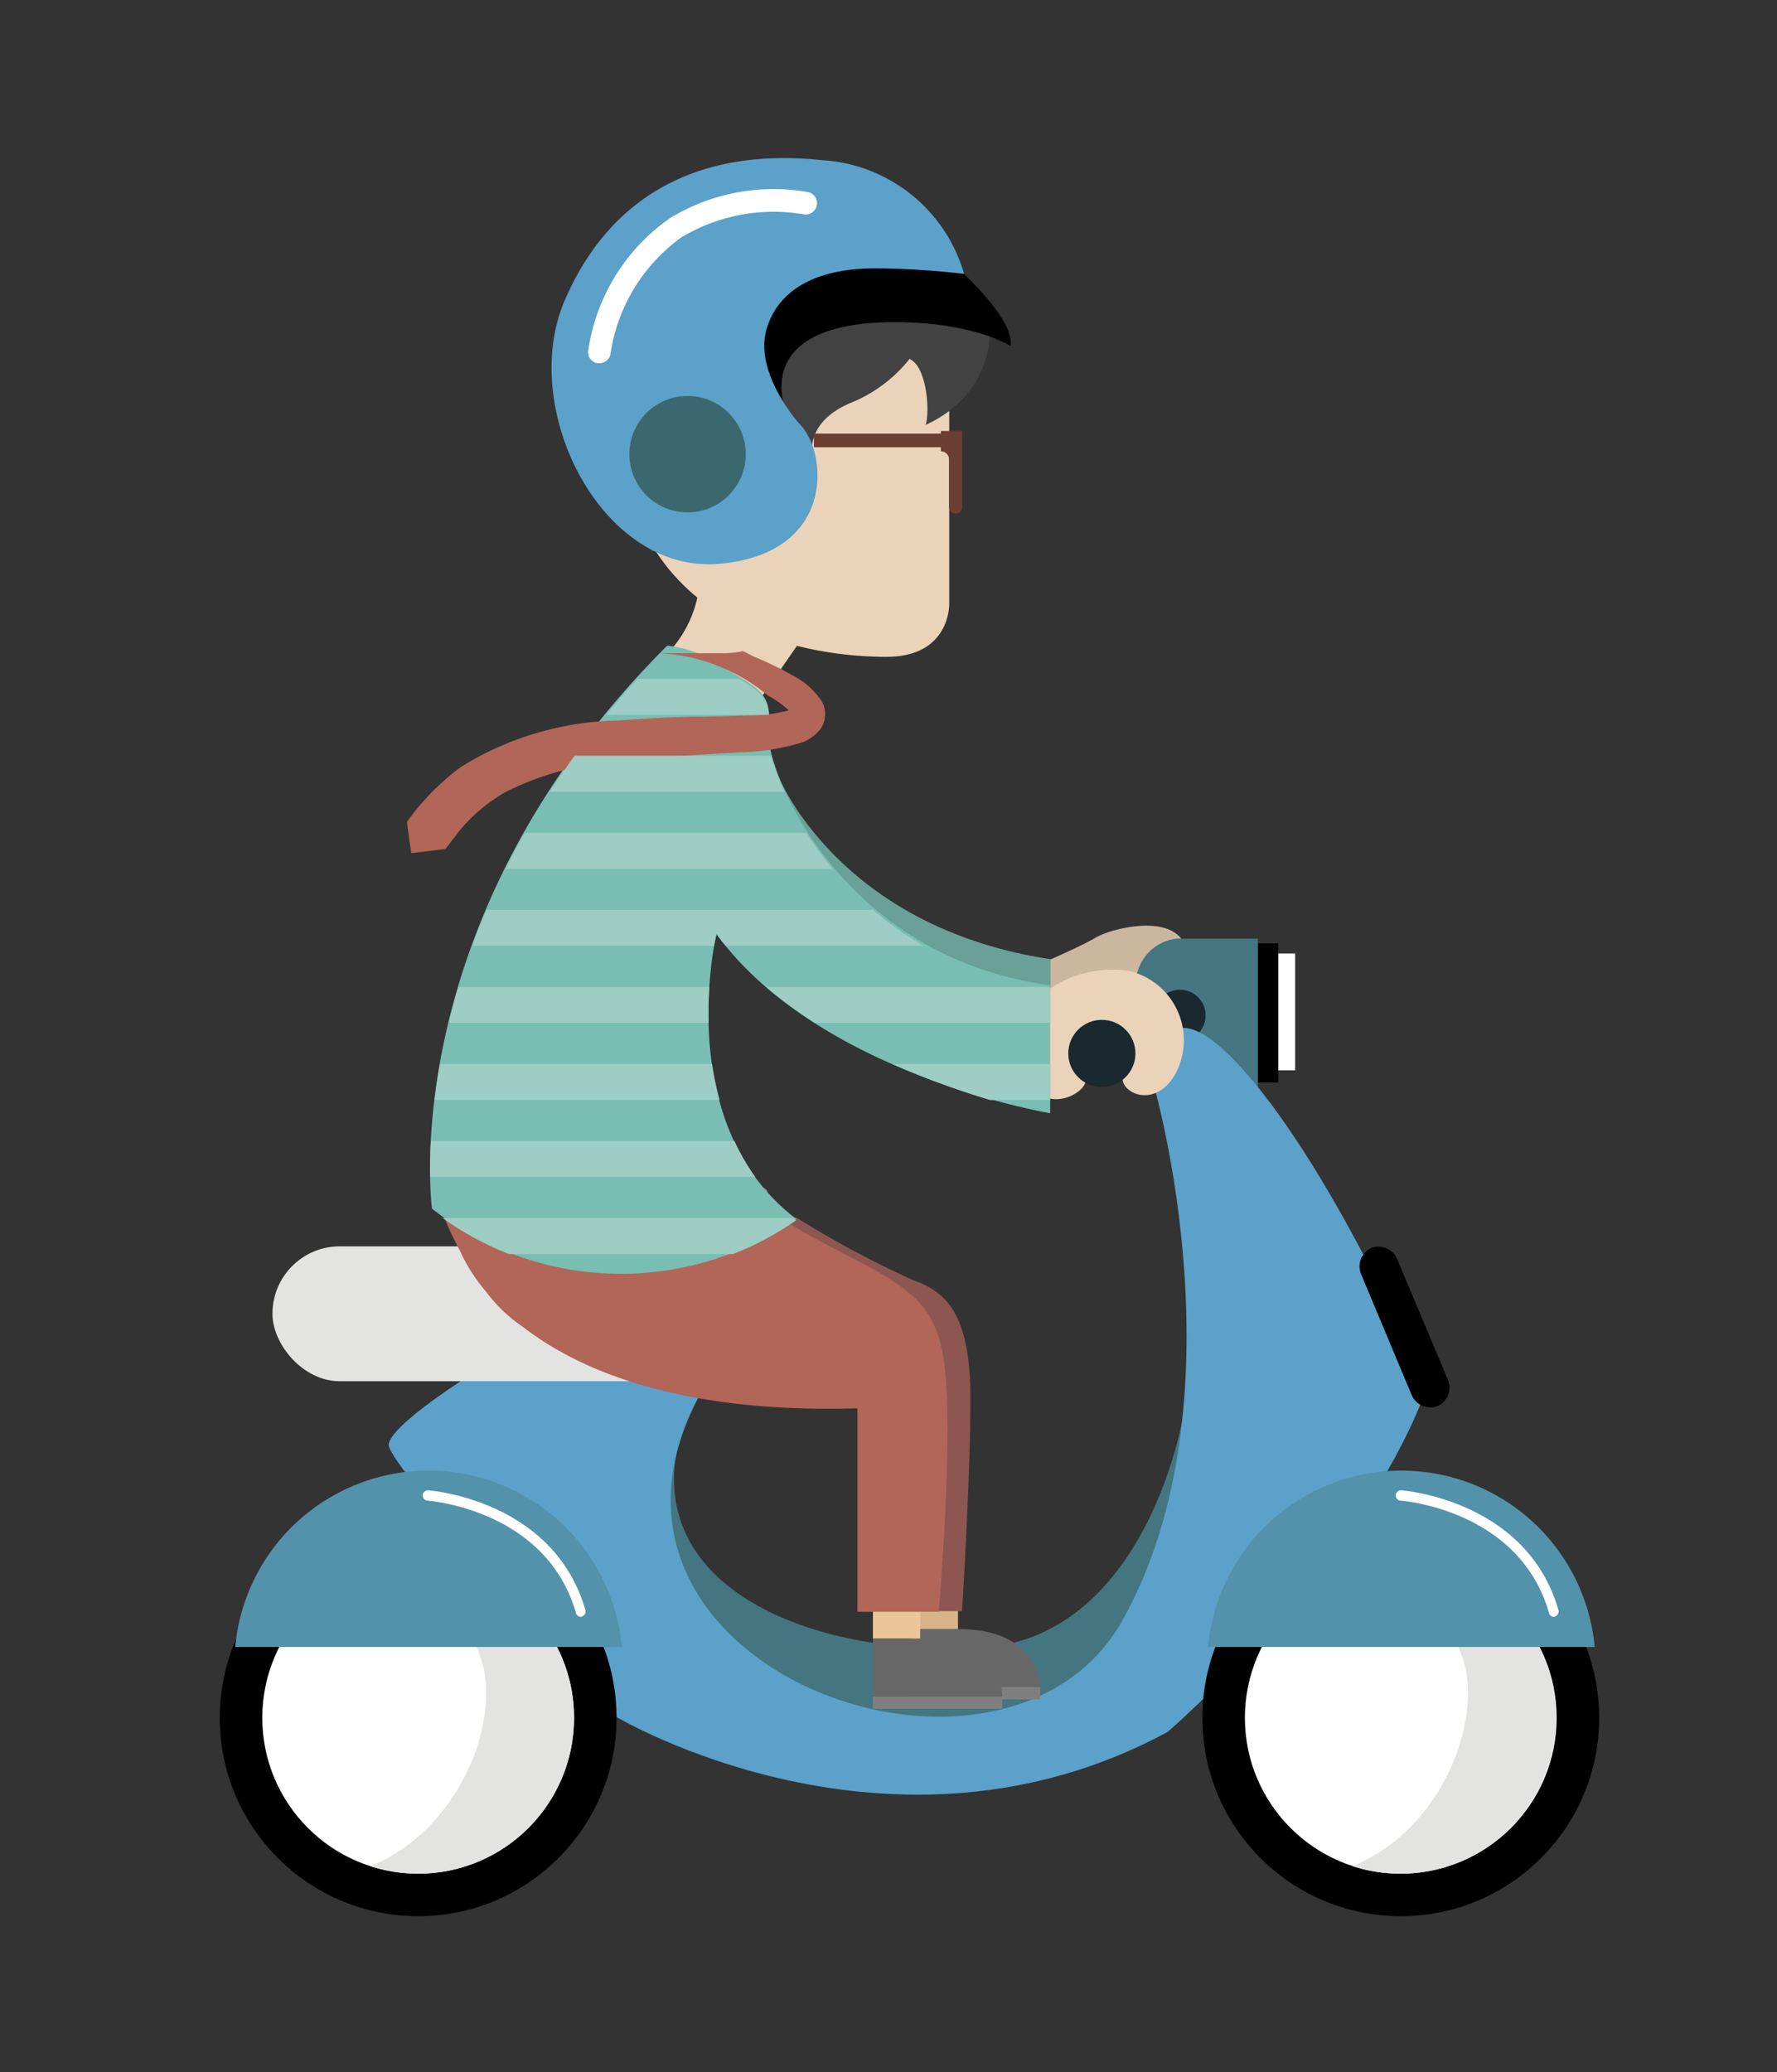 <svg id="Capa_1" data-name="Capa 1" xmlns="http://www.w3.org/2000/svg" xmlns:xlink="http://www.w3.org/1999/xlink" viewBox="0 0 87.33 101.84"><rect x="0" y="0" width="87.33" height="101.84" fill="#333333" stroke="none"/><defs><style>.cls-muneco3-1{fill:none;}.cls-muneco3-2{fill:#d9b489;}.cls-muneco3-3{fill:#fff;}.cls-muneco3-4{fill:#cbb69e;}.cls-muneco3-5{fill:#437680;}.cls-muneco3-6{fill:#8d5651;}.cls-muneco3-7{fill:#1a2830;}.cls-muneco3-8{fill:#5ba1c9;}.cls-muneco3-9{fill:#666766;}.cls-muneco3-10{fill:#807f80;}.cls-muneco3-11{fill:#ebc699;}.cls-muneco3-12{fill:#e3e3e2;}.cls-muneco3-13{fill:#69a196;}.cls-muneco3-14{fill:#ebd3b9;}.cls-muneco3-15{fill:#b26657;}.cls-muneco3-16{fill:#79bdb3;}.cls-muneco3-17{fill:#5392ab;}.cls-muneco3-18{fill:#424243;}.cls-muneco3-19{fill:#3b686e;}.cls-muneco3-20{fill:#6c3e32;}.cls-muneco3-21{clip-path:url(#clip-path);}.cls-muneco3-22{fill:#9dcdc3;}</style><clipPath id="clip-path"><path class="cls-muneco3-1" d="M32.79,31.84a6.09,6.09,0,0,1,2.71,1c1.47,1,2.53,1.19,2.25,3S41.1,47.16,51.61,48.53v6.29S40.08,52.6,35.21,45.9c0,0-2.22,9.16,3.92,14.07a15.08,15.08,0,0,1-17.9-.5S19.29,45.31,32.79,31.84Z"/></clipPath></defs><title>muñeco1</title><polygon class="cls-muneco3-2" points="44.76 78.59 44.76 80.06 47.08 80.06 47.08 78.39 44.76 78.59"/><rect class="cls-muneco3-3" x="62.55" y="46.86" width="1.1" height="5.74"/><rect x="61.17" y="46.36" width="1.65" height="6.84"/><path class="cls-muneco3-4" d="M51.63,47.15s1.56-.68,2.25-1.09,3.56-1.17,4.31.28l-2.93,2.38S48.59,50.1,51.63,47.15Z"/><path class="cls-muneco3-5" d="M61.82,46.13h-4a2.26,2.26,0,0,0-2,2.14v5.16h6Z"/><path class="cls-muneco3-6" d="M37.16,59.53l2,.32a48.09,48.09,0,0,0,5.76,3.08c1.72.6,2.77,1.86,2.77,5.79s-.41,10.46-.41,10.46H45.84S41.64,59.44,37.16,59.53Z"/><path class="cls-muneco3-5" d="M58.11,69.74S56.29,80.63,48,81s-16.12-3-14.71-9.86S24.54,80,35.77,84.28,60.2,84.27,58.11,69.74Z"/><circle class="cls-muneco3-7" cx="57.99" cy="49.9" r="1.26"/><path class="cls-muneco3-8" d="M56.73,53.43s4.44,15.42-1.55,26.17S25.91,81.45,35.07,67.41H23.37S19.17,70,19.1,71,30.26,84.36,30.26,84.36s13.56,8.11,27.13.75c0,0,9.64-8.33,12.74-16.94,0,0-4.41-10.4-9-15.56S56.73,53.43,56.73,53.43Z"/><path class="cls-muneco3-9" d="M44.76,80.06v2.85h6.36s0-2.85-4-2.85Z"/><rect class="cls-muneco3-10" x="44.76" y="82.91" width="6.36" height="0.6"/><path d="M71.17,67.84a1,1,0,0,1-.52,1.26h0a1,1,0,0,1-1.26-.51l-2.51-6a1,1,0,0,1,.51-1.26h0a1,1,0,0,1,1.26.52Z"/><polygon class="cls-muneco3-11" points="42.9 79.06 42.9 80.53 45.22 80.53 45.22 78.86 42.9 79.06"/><path class="cls-muneco3-9" d="M42.9,80.53v2.85h6.36s0-2.85-4-2.85Z"/><rect class="cls-muneco3-10" x="42.9" y="83.38" width="6.36" height="0.6"/><rect class="cls-muneco3-12" x="13.39" y="61.25" width="23.77" height="6.63" rx="3.31" ry="3.31"/><path class="cls-muneco3-13" d="M38.25,38.14s2.93,7.42,13.38,9v1.73S37.05,60.51,38.25,38.14Z"/><path class="cls-muneco3-14" d="M39.31,31.53l-2,2.89L33,31.9a5.74,5.74,0,0,0,1.29-2.62C34.32,28.13,39.31,31.53,39.31,31.53Z"/><path class="cls-muneco3-15" d="M46.53,68.54c-.18-3.78-.93-4.77-4.38-6.58s-4.06-2-4.43-3.4c-.28-1.06-8.64,1-12.84,2.06l-3.09-.9a16.32,16.32,0,0,0,.82,1.76,8.36,8.36,0,0,0,1.28,2,7.35,7.35,0,0,0,1.81,1.73h0c2.75,2.13,7.7,4.26,16.44,4v10h4S46.71,72.32,46.53,68.54Z"/><path class="cls-muneco3-14" d="M51.63,48.57a5.46,5.46,0,0,1,3.83-.86,3.5,3.5,0,0,1,2.34,5c-1.07,2-3.06.86-2.55,0s.34-2.69-1.45-2.44-1.07,2.34-.55,2.69-1.24,1.79-2.44.59S50.35,49.2,51.63,48.57Z"/><circle class="cls-muneco3-7" cx="54.15" cy="51.77" r="1.65"/><path class="cls-muneco3-16" d="M32.79,31.73a6.09,6.09,0,0,1,2.71,1c1.47,1,2.53,1.19,2.25,3S41.1,47,51.61,48.42v6.29S40.23,52.8,35.21,45.9c0,0-2.23,9.34,3.92,14a15.08,15.08,0,0,1-17.9-.5S19.29,45.2,32.79,31.73Z"/><circle cx="68.84" cy="84.42" r="9.75"/><circle class="cls-muneco3-3" cx="68.84" cy="84.42" r="7.66"/><path class="cls-muneco3-12" d="M68.84,76.76h-.19A10.25,10.25,0,0,1,72,81.89c.73,3.17-1.39,8.16-5.54,9.82a7.66,7.66,0,1,0,2.35-14.95Z"/><path class="cls-muneco3-17" d="M78.37,80.94a9.54,9.54,0,0,0-19,0Z"/><path class="cls-muneco3-3" d="M76.38,79.46a.25.25,0,0,1-.25-.18c-1.46-5.1-7.22-5.52-7.28-5.53a.25.25,0,1,1,0-.51c.06,0,6.18.45,7.74,5.89a.26.26,0,0,1-.17.31Z"/><circle cx="20.55" cy="84.42" r="9.75"/><circle class="cls-muneco3-3" cx="20.55" cy="84.42" r="7.66"/><path class="cls-muneco3-12" d="M20.55,76.76h-.19a10.25,10.25,0,0,1,3.39,5.13c.73,3.17-1.4,8.16-5.55,9.82a7.66,7.66,0,1,0,2.35-14.95Z"/><path class="cls-muneco3-17" d="M30.56,80.94a9.54,9.54,0,0,0-19,0Z"/><path class="cls-muneco3-3" d="M28.56,79.46a.25.25,0,0,1-.25-.18c-1.46-5.1-7.22-5.52-7.28-5.53a.25.25,0,1,1,0-.51c.06,0,6.18.45,7.74,5.89a.26.26,0,0,1-.17.31Z"/><path class="cls-muneco3-15" d="M40.4,34.49s0,.07,0,0,0-.05,0,0a3.71,3.71,0,0,0-1.49-1.32,16.08,16.08,0,0,0-1.86-.9L36.52,32a4.47,4.47,0,0,1-.94.1H32.22l.07,0a8.94,8.94,0,0,1,5.43,2.07,5.41,5.41,0,0,1,1.05.74,7.63,7.63,0,0,1-2,.25l-2.11.06c-1.42,0-2.84.08-4.26.19a15.12,15.12,0,0,0-7.73,2.27A12.06,12.06,0,0,0,20,40.39c.06.48.21,1.54.21,1.54l1.69-.21s.64-.87.91-1.16a8.18,8.18,0,0,1,2.1-1.67,14.4,14.4,0,0,1,5.29-1.45c2-.24,4-.33,6-.46a11.67,11.67,0,0,0,3.08-.45,2,2,0,0,0,1.1-.79A1.3,1.3,0,0,0,40.4,34.49ZM39,35.18h0Z"/><path class="cls-muneco3-14" d="M46.65,15.4V29.69s.06,2.59-3.08,2.59-13-.86-13.24-12.07S46.65,13.37,46.65,15.4Z"/><path class="cls-muneco3-18" d="M48.41,15.07c.46.7.6,4.21-2.92,5.81.21-.6.08-2.85-.79-3.24a7.08,7.08,0,0,1-2.82,2.13c-2,.81-2,2.08-2,2.61s-2.46-2.29-2.46-2.19v5.2a2,2,0,0,1-2.22,1.72H32V16.22c0-2.1,2.19-3.8,4.89-3.8h6.61C47.1,12.42,47.41,13.56,48.41,15.07Z"/><path d="M49.66,17s-1.79-1.17-5.7-1.17S38,17.17,38.47,19.7s-5,.49-2.25-3.57,6.32-3.31,6.32-3.31l4.52.35S49.9,15.69,49.66,17Z"/><path class="cls-muneco3-8" d="M47.38,13.46a7.74,7.74,0,0,0-7-5.59c-5.85-.62-10.35,1.6-12.63,6.9s1.79,13.43,7.58,12.94,5.36-5.54,3.94-6.9c0,0-2.22-2.47-1.6-4.62s2.77-3,5.3-3A38.91,38.91,0,0,1,47.38,13.46Z"/><path class="cls-muneco3-3" d="M29.45,17.85h-.11a.56.56,0,0,1-.43-.65,9.66,9.66,0,0,1,4-6.47,9.78,9.78,0,0,1,6.8-1.29.55.55,0,0,1-.23,1.09,8.79,8.79,0,0,0-6,1.14A8.6,8.6,0,0,0,30,17.41.55.55,0,0,1,29.45,17.85Z"/><circle class="cls-muneco3-19" cx="33.79" cy="22.32" r="2.86"/><rect class="cls-muneco3-20" x="40" y="21.31" width="6.89" height="0.67"/><path class="cls-muneco3-20" d="M47.08,21.18h-.84v1a.4.4,0,0,1,.4.4V24.9a.34.34,0,0,0,.31.34.33.33,0,0,0,.34-.33V21.18Z"/><g class="cls-muneco3-21"><rect class="cls-muneco3-22" x="20.6" y="52.29" width="31.66" height="1.77"/><rect class="cls-muneco3-22" x="20.6" y="59.86" width="31.66" height="1.77"/><rect class="cls-muneco3-22" x="20.6" y="56.07" width="31.66" height="1.77"/><path class="cls-muneco3-22" d="M20.91,37.14a7.12,7.12,0,0,0-.3,1.77H49.75a15,15,0,0,0-1.13-1.77Z"/><path class="cls-muneco3-22" d="M20.6,48.5v1.77H52.26q0-.91-.06-1.77Z"/><path class="cls-muneco3-22" d="M23.5,33.36a8.25,8.25,0,0,0-1.63,1.77H46.79a13.58,13.58,0,0,0-2.49-1.77Z"/><path class="cls-muneco3-22" d="M20.6,44.71v1.77H52c-.07-.61-.16-1.2-.27-1.77Z"/><path class="cls-muneco3-22" d="M20.6,40.93V42.7H51.28q-.26-.93-.59-1.77Z"/></g></svg>